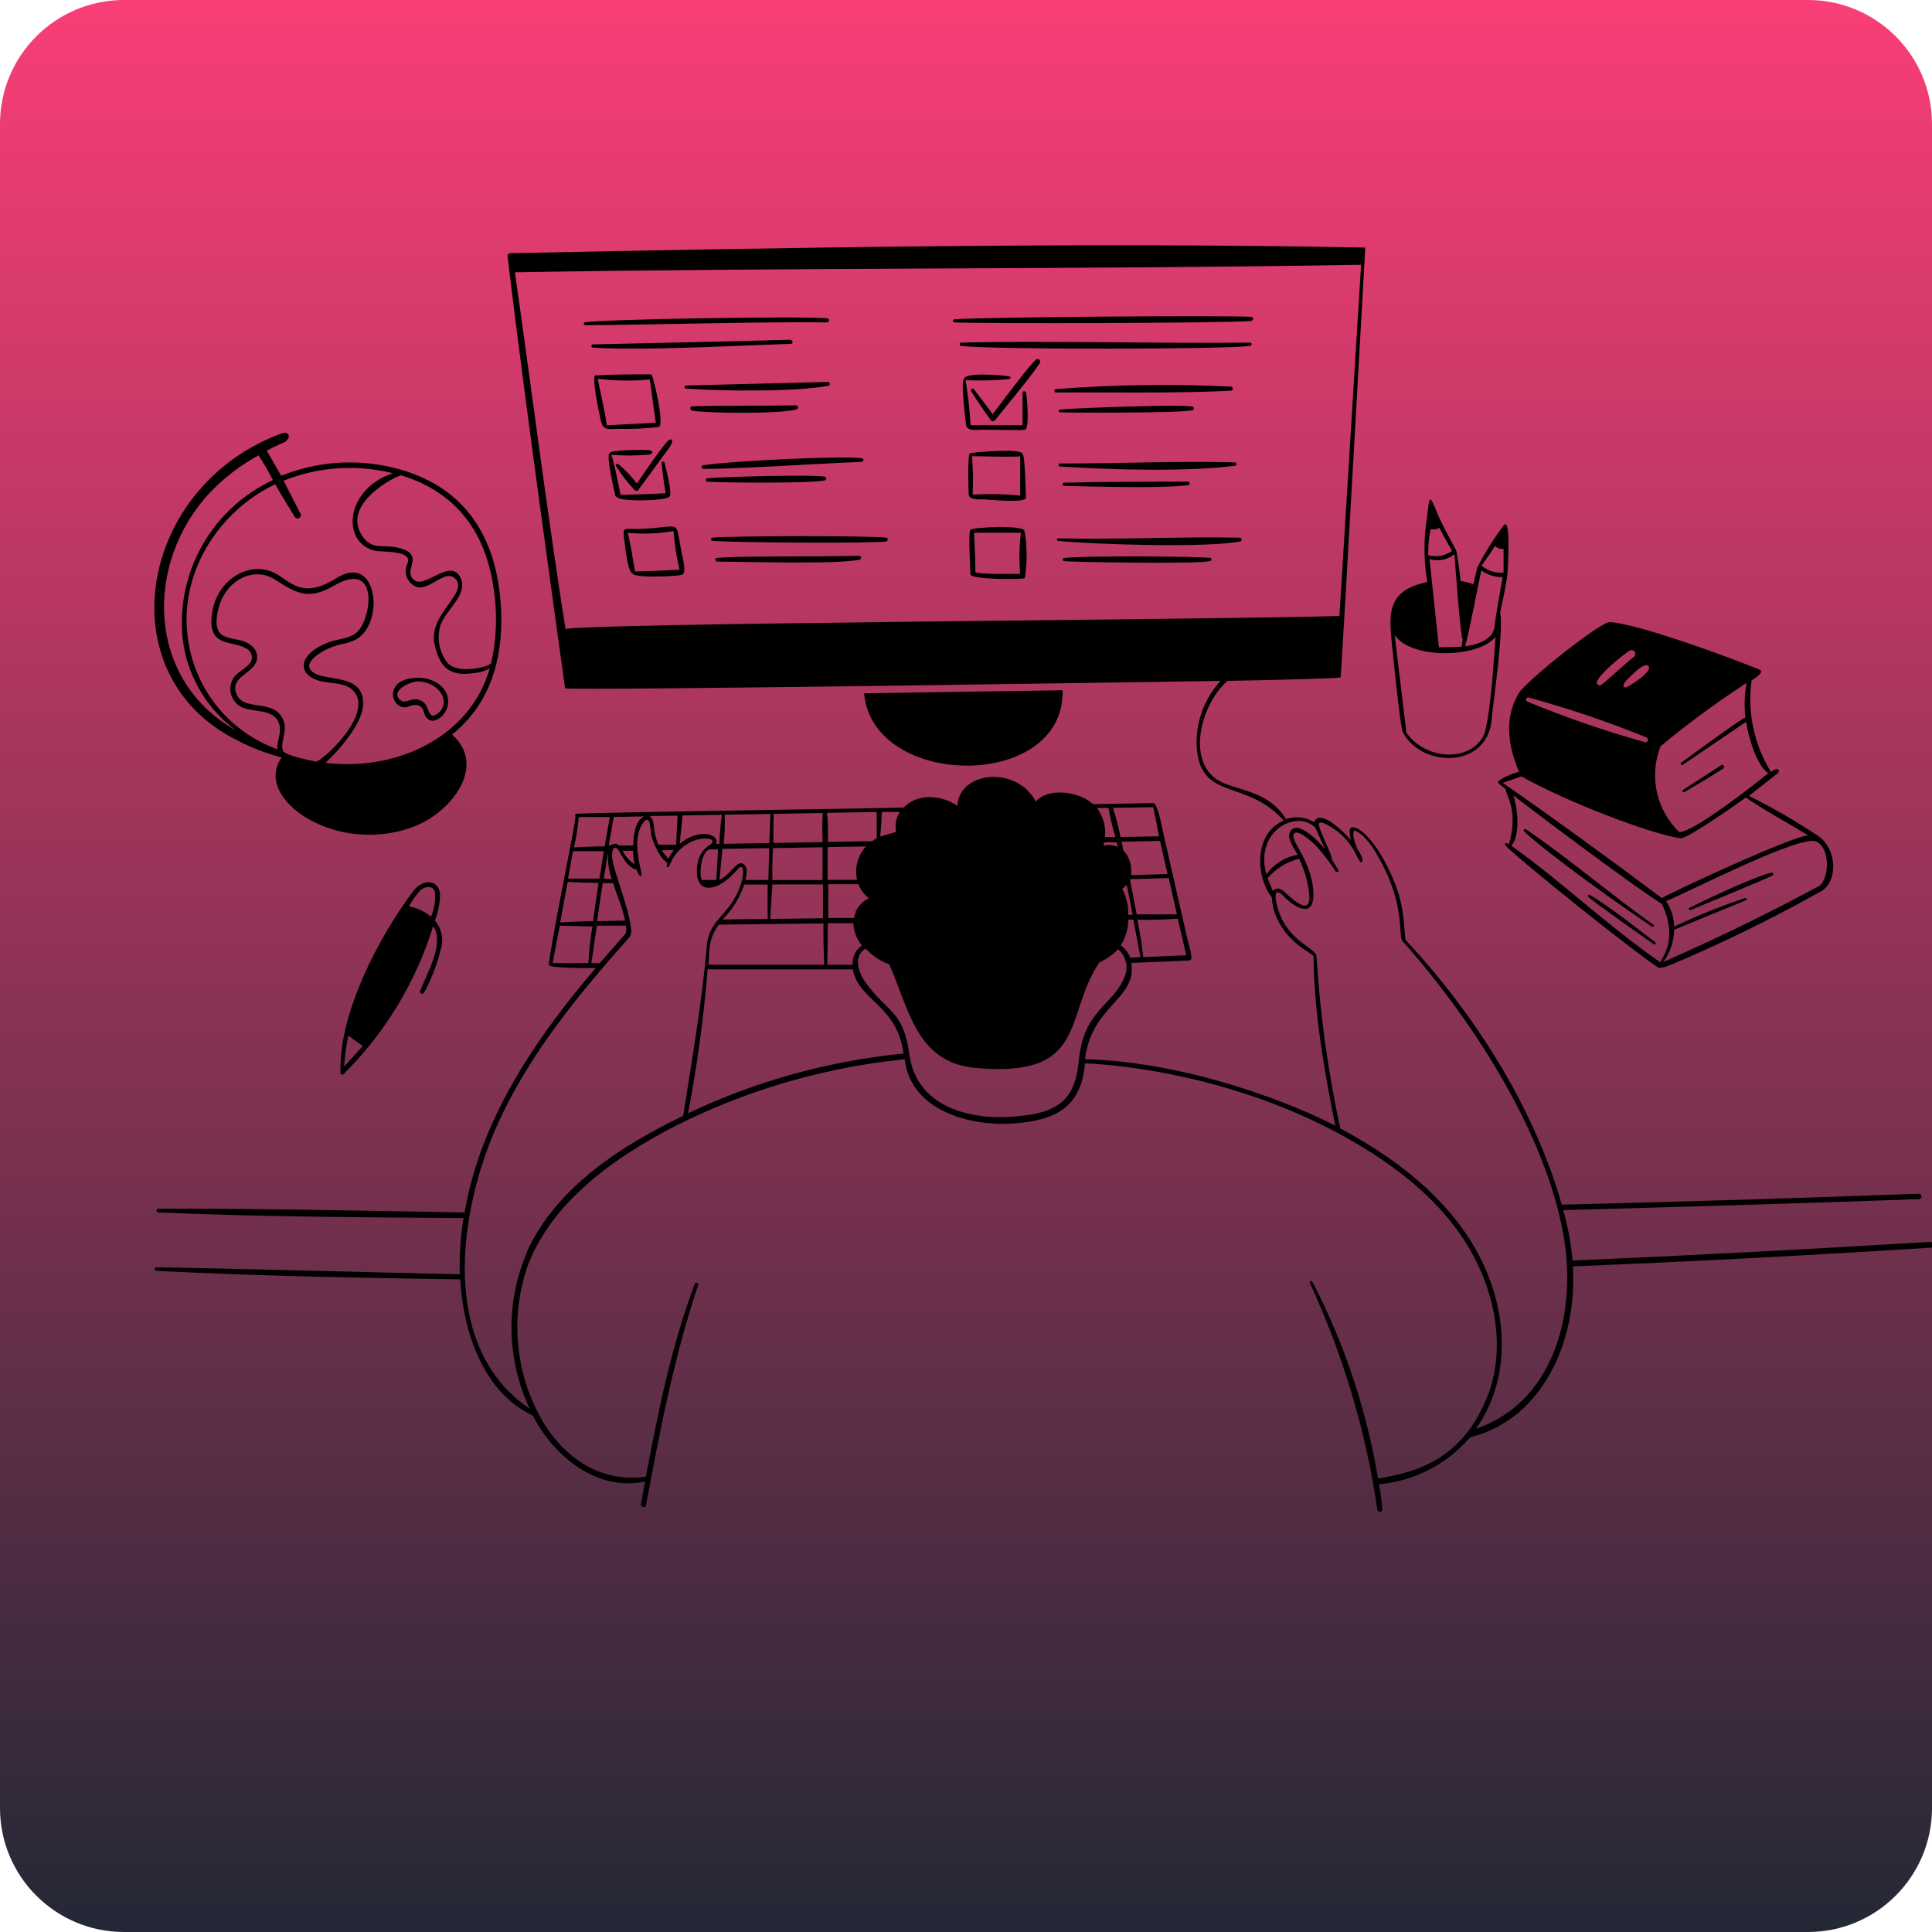 <svg width="701" height="701" viewBox="0 0 701 701" fill="none" xmlns="http://www.w3.org/2000/svg">
<g clip-path="url(#clip0_1159_729)">
<path d="M0 45C0 20.147 20.147 0 45 0H656C680.853 0 701 20.147 701 45V656C701 680.853 680.853 701 656 701H45C20.147 701 0 680.853 0 656V45Z" fill="url(#paint0_linear_1159_729)"/>
<path d="M321.573 195.076C316.069 194.363 267.217 194.363 258.452 195.076C258.302 195.109 258.169 195.197 258.081 195.323C257.993 195.449 257.956 195.603 257.976 195.756C258.008 195.869 258.068 195.973 258.151 196.056C258.235 196.14 258.338 196.2 258.452 196.231C266.334 196.911 315.967 197.216 321.403 196.503C322.184 196.435 322.422 195.178 321.573 195.076ZM551.057 280.075C550.377 280.075 541.646 283.167 543.956 284.424L546.403 286.462C545.859 287.685 551.193 293.256 547.524 306.37C545.995 305.317 545.961 306.37 546.165 306.71C551.838 312.553 592.367 344.996 601.404 350.874C602.219 352.063 607.383 349.515 608.198 349.243C626.147 341.591 643.669 332.972 660.686 323.424C666.903 320.027 666.835 307.831 659.293 303.041C651.36 297.765 643.099 292.999 634.561 288.772L645.092 280.517C645.84 279.939 645.432 277.799 642.579 280.109C636.433 270.18 633.946 258.417 635.546 246.85C635.954 246.612 640.506 243.894 638.502 243.011C628.31 238.765 594.541 226.365 584.146 225.719C580.749 225.481 553.571 247.224 551.023 251.606C545.587 260.677 547.252 271.038 551.227 280.177L551.057 280.075ZM548.339 306.879C551.736 303.176 550.683 293.019 549.052 288.534C553.707 292.271 591.11 320.468 603.001 328.01C609.421 341.599 602.253 348.19 602.491 349.209C582.583 335.382 566.378 319.585 548.339 306.879V306.879ZM659.055 305.351C664.729 308.272 663.438 320.434 659.361 321.861C640.88 331.747 622.603 340.648 603.51 349.039C606.018 345.656 607.386 341.564 607.417 337.353L633.576 326.617C634.051 326.38 633.576 325.734 633.202 325.836C624.419 328.772 615.82 332.232 607.451 336.198C607.385 332.896 606.358 329.684 604.495 326.957C612.479 323.798 653.28 302.633 659.055 305.351V305.351ZM602.423 270.835C612.418 262.558 622.876 254.857 633.746 247.767C632.953 251.898 632.804 256.127 633.304 260.303C631.639 260.847 611.052 275.93 609.999 276.746C609.557 277.086 609.999 277.799 610.542 277.527L633.542 261.9C634.255 266.69 637.143 277.595 641.593 280.551C637.075 284.22 614.721 301.919 609.286 301.919C605.21 297.988 602.39 292.938 601.181 287.406C599.972 281.874 600.428 276.108 602.491 270.835H602.423ZM597.973 241.516C600.351 243.555 590.499 249.296 590.125 249.398C589.004 249.738 588.257 248.583 590.669 246.273C591.892 245.219 596.376 240.259 597.973 241.55V241.516ZM579.458 247.19C581.156 243.793 588.223 238.153 591.212 236.115C591.359 236.012 591.525 235.94 591.701 235.901C591.876 235.863 592.057 235.859 592.234 235.891C592.41 235.922 592.579 235.988 592.73 236.085C592.881 236.182 593.012 236.307 593.115 236.454C593.217 236.602 593.29 236.768 593.328 236.943C593.367 237.118 593.37 237.299 593.339 237.476C593.307 237.653 593.241 237.821 593.144 237.973C593.048 238.124 592.922 238.254 592.775 238.357C590.125 240.395 582.923 247.156 580.918 248.549C580.768 248.632 580.598 248.676 580.426 248.676C580.254 248.676 580.084 248.632 579.933 248.549C579.814 248.494 579.707 248.416 579.618 248.319C579.53 248.223 579.461 248.11 579.417 247.986C579.373 247.863 579.354 247.732 579.361 247.601C579.367 247.47 579.401 247.342 579.458 247.224V247.19ZM554.522 253.067C569.096 257.022 583.414 261.866 597.395 267.573C598.278 268.015 597.973 269.51 596.92 269.306C582.355 265.248 568.049 260.313 554.08 254.528C553.925 254.441 553.804 254.303 553.737 254.138C553.671 253.973 553.663 253.79 553.714 253.62C553.766 253.45 553.874 253.302 554.021 253.201C554.168 253.101 554.344 253.053 554.522 253.067ZM552.008 281.706C568.213 290.844 598.38 302.463 609.761 304.162C612.037 304.501 630.518 291.524 633.542 289.316C635.512 291.252 651.921 300.527 656.1 303.108C650.052 303.414 606.16 323.866 603.001 325.87C584.146 311.771 564.578 297.469 545.247 284.05L552.042 281.706H552.008ZM321.573 195.076H321.607H321.573ZM376.744 130.325C376.537 130.24 376.305 130.24 376.099 130.325C374.094 131.548 362.51 147.311 360.165 150.266C357.923 147.209 355.647 144.185 353.371 141.23C352.929 140.686 352.012 141.23 352.352 141.943C354.628 145.578 357.074 149.077 359.554 152.577C359.962 153.12 360.743 152.848 361.083 152.407C363.223 149.689 376.846 133.246 377.423 131.378C377.448 131.264 377.451 131.146 377.43 131.032C377.409 130.917 377.366 130.808 377.303 130.71C377.24 130.612 377.158 130.527 377.062 130.461C376.966 130.395 376.858 130.349 376.744 130.325V130.325ZM311.959 201.667C291.575 202.074 268.983 201.667 260.219 202.414C260.038 202.414 259.866 202.486 259.738 202.613C259.611 202.741 259.539 202.913 259.539 203.094C259.539 203.274 259.611 203.447 259.738 203.574C259.866 203.701 260.038 203.773 260.219 203.773C270.75 203.773 303.533 204.86 311.959 203.06C312.672 202.89 312.536 201.871 311.959 201.667V201.667ZM312.706 167.524C313.385 167.524 313.589 166.369 312.706 166.267C305.911 165.248 265.145 167.253 255.259 168.781C255.078 168.781 254.906 168.853 254.778 168.98C254.651 169.108 254.579 169.281 254.579 169.461C254.579 169.641 254.651 169.814 254.778 169.941C254.906 170.069 255.078 170.14 255.259 170.14C268.576 170.14 298.845 168.068 312.536 167.592L312.706 167.524ZM299.185 174.319C299.762 174.319 300.068 173.164 299.185 172.96C295.788 172.111 261.815 172.96 256.685 173.538C256.605 173.55 256.527 173.578 256.457 173.621C256.388 173.664 256.327 173.72 256.28 173.787C256.232 173.853 256.199 173.928 256.181 174.008C256.163 174.088 256.161 174.171 256.176 174.251C256.194 174.383 256.253 174.506 256.344 174.604C256.436 174.701 256.555 174.768 256.685 174.795C263.242 175.168 295.176 175.406 299.185 174.319ZM371.614 193.004C373.483 190.286 352.997 191.271 352.114 192.188C351.231 193.106 352.114 207.068 352.114 208.359C352.114 210.364 371.105 210.33 371.852 209.752C372.7 204.224 372.7 198.6 371.852 193.072L371.614 193.004ZM370.153 208.223C368.353 208.223 355.002 208.461 353.915 207.612C353.915 202.822 353.609 198.066 353.439 193.309H370.425C369.814 198.258 369.723 203.256 370.153 208.223V208.223Z" fill="black"/>
<path d="M611.12 287.413C615.876 284.593 620.734 281.842 625.32 278.784C625.966 278.342 625.32 277.187 624.573 277.595L610.61 286.632C610.532 286.709 610.482 286.811 610.47 286.92C610.458 287.029 610.485 287.139 610.545 287.231C610.605 287.324 610.695 287.392 610.8 287.425C610.905 287.458 611.018 287.454 611.12 287.413ZM576.876 324.715C576.468 324.443 575.924 325.089 576.332 325.428C579.729 328.384 596.444 340.07 600.113 342.652C600.588 342.992 600.996 342.211 600.554 341.871C593.42 336.435 584.452 329.267 576.876 324.715V324.715ZM356.802 181.181C358.569 181.181 372.395 182.778 372.26 180.502C372.124 178.226 371.92 165.146 371.037 164.739C370.799 162.462 353.575 164.127 351.978 164.433C350.993 164.433 351.401 177.682 351.468 179.279C351.57 181.589 355.273 181.113 356.802 181.181V181.181ZM370.153 165.52V179.822C364.431 179.234 358.67 179.12 352.929 179.483C353.154 174.828 353.064 170.163 352.657 165.52C355.477 165.52 368.353 165.962 370.153 165.52V165.52ZM599.365 336.13C599.451 336.202 599.559 336.241 599.671 336.241C599.783 336.241 599.891 336.202 599.977 336.13C600.044 336.055 600.081 335.958 600.081 335.858C600.081 335.758 600.044 335.661 599.977 335.586C584.418 324.545 568.96 311.262 553.673 300.9C553.231 300.56 552.551 301.206 552.993 301.648C561.554 309.801 588.29 328.826 599.501 336.3L599.365 336.13ZM642.884 316.629H642.952H642.884ZM372.192 142.385C372.144 142.233 372.04 142.106 371.901 142.029C371.761 141.953 371.597 141.935 371.444 141.977C371.342 142.001 371.247 142.051 371.17 142.123C371.093 142.194 371.035 142.285 371.003 142.385V154.275H352.182C351.852 148.8 351.24 143.346 350.347 137.934C355.661 138.181 360.986 138.045 366.28 137.527C366.4 137.488 366.502 137.41 366.57 137.305C366.638 137.199 366.668 137.074 366.654 136.949C366.635 136.877 366.6 136.809 366.554 136.751C366.507 136.692 366.449 136.644 366.382 136.609C365.125 136.202 349.396 134.843 349.872 137.561C348.309 137.561 350.585 154.547 350.585 154.547C351.401 156.619 354.832 155.906 356.632 155.906C358.433 155.906 370.935 156.212 371.954 155.906C373.585 155.26 372.667 144.389 372.294 142.317L372.192 142.385Z" fill="black"/>
<path d="M700.467 450.583C657.187 453.233 613.894 455.498 570.591 457.377C570.025 451.182 568.888 445.052 567.194 439.066C610.225 437.934 653.257 436.609 696.289 435.091C696.508 435.065 696.713 434.967 696.872 434.814C697.032 434.661 697.137 434.46 697.172 434.242C697.201 433.977 697.125 433.711 696.959 433.501C696.794 433.292 696.554 433.155 696.289 433.121C653.076 434.729 609.874 436.054 566.684 437.096C556.492 401.561 534.988 367.758 509.916 340.988C509.135 331.951 509.101 327.399 505.228 318.328C497.754 301.172 489.499 297.605 489.702 301.682C489.7 302.755 489.872 303.822 490.212 304.841C488.853 303.142 478.865 292.747 476.827 298.352C475.324 297.407 473.627 296.812 471.863 296.612C470.098 296.412 468.312 296.612 466.635 297.197C460.282 287.006 449.649 287.006 442.854 283.608C429.877 276.814 435.856 255.139 445.402 247.054C445.402 247.054 486.407 246.273 486.441 245.763C487.188 236.149 495.376 89.829 495.376 89.829C394.342 87.825 285.63 89.829 185.343 91.868C184.664 91.868 184.086 92.309 184.154 92.921C190.201 144.389 205.047 249.738 205.047 249.738C207.493 250.723 429.571 247.258 442.854 247.054C437.174 253.25 434.064 261.376 434.157 269.781C434.837 291.184 451.857 282.079 465.786 297.741C456.749 301.614 455.594 313.062 458.991 321.25C459.609 322.819 460.443 324.295 461.471 325.632C461.614 328.825 462.523 331.936 464.121 334.703C468.47 342.958 476.215 345.812 476.623 347.035C476.623 366.263 480.666 389.704 484.505 408.457C471.561 401.663 433.172 385.458 393.696 384.303C395.938 364.836 412.755 362.39 410.445 349.379C417.477 349.107 424.509 348.835 431.542 348.496C433.308 348.496 431.372 343.06 431.168 342.143C428.314 329.573 425.449 317.026 422.573 304.501C422.131 302.803 420.161 291.388 418.496 291.388L396.584 291.796C391.76 287.209 380.447 285.511 375.827 290.844C369.032 277.765 348.037 279.667 347.358 292.373C341.616 288.466 333.089 287.685 327.892 292.985C327.348 293.222 224.581 294.615 209.294 295.227H209.022C208.857 295.332 208.739 295.497 208.695 295.688C208.65 295.878 208.682 296.079 208.784 296.246C209.056 298.013 200.189 339.935 199.136 350.024C199.136 351.451 214.525 351.247 216.122 351.247C194.176 376.965 174.438 405.977 168.561 439.916C131.531 439.338 94.501 438.421 57.471 438.557C57.291 438.557 57.118 438.628 56.99 438.756C56.863 438.883 56.791 439.056 56.791 439.236C56.791 439.416 56.863 439.589 56.99 439.716C57.118 439.844 57.291 439.916 57.471 439.916C94.331 441.512 131.293 441.682 168.187 441.954C167.088 448.69 166.633 455.515 166.828 462.337C130.138 461.59 93.448 460.435 56.791 459.823C55.976 459.823 55.84 461.114 56.791 461.114C93.482 462.983 130.24 463.662 166.998 464.206C167.949 482.653 175.219 505.278 193.293 513.568C200.733 528.176 216.496 541.323 234.06 537.552C233.55 540.202 233.074 542.92 232.565 545.638C232.361 546.861 234.196 547.37 234.399 546.147C239.393 519.241 244.591 492.199 253.322 466.244C253.594 465.429 252.371 465.123 252.065 465.904C243.572 488.462 238.782 512.175 234.365 535.786C216.394 538.402 202.058 526.953 194.618 511.461C190.615 503.276 188.3 494.369 187.809 485.27C187.319 476.171 188.664 467.067 191.764 458.498C201.038 434.718 225.736 417.731 249.993 406.113C274.656 394.425 301.143 387.059 328.299 384.337C330.236 402.478 351.095 408.627 366.994 407.676C382.893 406.724 392.303 401.866 393.662 385.831C393.866 385.831 451.042 387.088 500.404 420.076C514.91 429.758 528.091 442.192 535.803 457.989C543.345 473.242 545.995 491.961 539.2 507.86C529.484 531.03 511.75 534.393 499.996 536.465C495.84 511.589 487.816 487.517 476.215 465.123C475.91 464.546 474.958 464.919 475.264 465.531C487.362 491.618 495.613 519.322 499.758 547.778C499.758 548.661 501.525 548.899 501.525 547.778C501.387 544.668 500.978 541.576 500.302 538.538C513.114 537.435 524.976 531.333 533.323 521.551C560.501 514.757 572.357 485.371 570.693 459.484C614.087 457.717 657.436 455.452 700.739 452.689C701.928 452.247 701.487 450.583 700.467 450.583V450.583ZM205.183 228.267C198.389 185.054 192.987 142.045 186.838 98.798C288.755 97.031 393.323 97.779 493.847 96.08L485.999 223.511C443.568 224.802 210.653 226.127 205.183 228.267ZM410.037 347.476C409.415 345.665 408.223 344.104 406.64 343.026C408.401 340.225 409.353 336.992 409.391 333.684H411.226L413.774 347.273L410.037 347.476ZM407.183 322.575C407.765 322.106 408.299 321.583 408.78 321.012C409.595 324.647 410.275 328.282 410.954 331.917H409.324C409.49 328.665 408.749 325.43 407.183 322.575V322.575ZM430.42 346.593L414.793 347.273C414.385 342.686 413.502 338.168 412.687 333.684C417.571 333.846 422.46 333.721 427.329 333.31C428.348 337.692 429.401 342.177 430.42 346.593ZM427.023 331.747H412.415L409.969 319.008L424.068 318.6L427.023 331.747ZM423.626 317.139L410.343 317.547C410.598 315.936 410.483 314.288 410.006 312.728C409.529 311.168 408.703 309.737 407.591 308.544C407.387 307.525 407.183 306.472 406.911 305.419L420.908 305.113L423.626 317.139ZM418.428 292.883C419.176 296.28 419.855 299.915 420.534 303.448L406.572 303.686C405.859 300.114 404.94 296.586 403.82 293.121L418.428 292.883ZM405.587 307.287C403.933 306.535 402.064 306.403 400.321 306.913C400.477 306.493 400.601 306.061 400.695 305.622H405.179L405.587 307.287ZM402.189 293.155C402.826 296.721 403.666 300.249 404.703 303.72H400.932C401.321 299.956 400.278 296.184 398.011 293.155H402.189ZM319.942 294.615H326.499C325.114 296.756 324.626 299.355 325.14 301.851L319.364 303.516C319.636 300.594 319.942 297.333 319.942 294.615V294.615ZM318.107 294.615V304.094C317.532 304.436 316.976 304.81 316.443 305.215L300.374 305.487C300.522 301.962 300.42 298.431 300.068 294.921L318.107 294.615ZM310.973 319.245H300.272V307.355L314.201 307.117C312.727 308.73 311.665 310.675 311.103 312.786C310.541 314.898 310.497 317.113 310.973 319.245V319.245ZM300.34 334.975H309.614C309.746 337.939 310.843 340.778 312.74 343.06C311.619 343.835 310.717 344.887 310.122 346.113C309.527 347.339 309.258 348.698 309.343 350.058H300.17C300.272 344.962 300.34 339.969 300.34 334.975ZM310.532 330.864C310.234 331.573 310.017 332.314 309.886 333.072H300.51V320.808H311.483C312.221 322.836 313.545 324.598 315.288 325.87C313.165 326.969 311.45 328.719 310.396 330.864H310.532ZM299.151 350.024H257.059C257.501 344.181 257.059 340.512 260.83 335.484L298.777 335.043C298.743 340.036 298.845 345.03 299.015 350.024H299.151ZM262.223 333.616C265.758 330.042 268.43 325.708 270.036 320.944H278.53V333.412L262.223 333.616ZM280.704 295.295L298.505 294.989C298.314 298.508 298.314 302.035 298.505 305.554L280.602 305.86C280.602 302.361 280.636 298.828 280.704 295.295ZM280.466 307.729L298.437 307.423V319.313H280.228C280.228 315.44 280.228 311.602 280.466 307.729V307.729ZM280.228 320.91H298.607V333.174L279.481 333.412C279.753 329.233 279.956 325.191 280.228 320.91V320.91ZM263.242 295.601L279.515 295.329L279.141 305.894L262.563 306.166C262.966 302.66 263.091 299.127 262.936 295.601H263.242ZM262.427 308L279.107 307.729L278.801 319.279H270.478C270.886 317.411 271.633 314.353 269.425 313.334C267.217 312.315 265.11 317.411 261.034 319.245C261.407 315.508 261.747 311.771 262.121 308.034L262.427 308ZM247.886 295.872L261.917 295.635C261.432 299.138 261.125 302.665 261 306.2H259.845C261.306 302.633 253.424 300.323 246.629 306.2C246.731 304.467 247.683 297.027 247.581 295.872H247.886ZM260.558 308.204C260.32 311.907 260.117 315.576 259.879 319.279H254.579C253.56 316.29 254.579 309.257 257.297 308.204H260.49H260.558ZM245.848 295.974L245.305 306.506H238.952C236.438 301.274 238.034 297.299 235.554 296.042L245.848 295.974ZM244.489 308.408C243.706 309.389 243.044 310.461 242.519 311.602L240.005 308.51L244.489 308.408ZM222.781 296.416L233.686 296.212C230.289 297.843 229.779 303.618 229.779 306.777H224.649C222.917 305.283 222.169 306.777 220.878 306.777L222.713 296.212L222.781 296.416ZM230.323 313.674C228.437 312.416 226.905 310.697 225.872 308.68H229.711C229.752 310.354 229.911 312.023 230.187 313.674H230.323ZM219.078 318.77L220.708 308.782C220.368 312.23 220.797 315.711 221.965 318.974L219.078 318.77ZM222.475 320.434C223.868 325.089 225.872 329.335 226.823 334.023L216.632 334.227L218.67 320.4L222.475 320.434ZM210.143 296.45H221.286C220.641 299.847 220.029 303.516 219.417 307.083C215.714 307.083 211.978 307.287 208.275 307.457C209.075 303.826 209.653 300.151 210.007 296.45H210.143ZM208.037 308.85H219.078C218.568 312.247 218.025 315.644 217.481 318.804H206.1C206.678 315.406 207.289 312.111 207.901 308.85H208.037ZM205.964 319.993C209.701 320.197 213.438 320.298 217.175 320.366C216.53 324.953 215.782 329.607 215.171 334.227C211.196 334.227 207.221 334.499 203.247 334.669C204.164 329.777 205.047 324.885 205.964 319.993V319.993ZM213.608 349.447H200.495C201.344 344.895 202.227 340.376 203.145 335.858L214.933 336.164C214.216 340.563 213.729 344.997 213.472 349.447H213.608ZM214.559 349.447L216.564 335.858H227.129C227.231 336.761 227.231 337.673 227.129 338.576L217.583 349.481L214.559 349.447ZM191.424 453.844C187.451 462.898 185.464 472.698 185.599 482.585C185.734 492.471 187.987 502.214 192.206 511.156C159.32 488.938 166.319 439.814 180.315 408.423C191.764 382.706 209.905 360.862 228.488 339.901C231.206 336.809 222.407 316.12 222.101 311.058C221.897 307.287 223.46 306.506 224.853 309.189C226.246 311.873 228.25 314.931 231.002 315.576C232.089 318.77 232.939 317.751 232.803 317.241C231.648 311.636 229.643 303.652 233.38 298.488C236.098 294.887 235.996 301.512 236.268 302.803C236.913 305.894 239.665 311.873 242.145 312.994C241.296 315.406 242.723 314.557 242.825 314.251C247.649 301.58 262.393 303.38 257.637 306.506C256.382 307.254 255.317 308.28 254.522 309.506C253.727 310.731 253.223 312.122 253.05 313.572C251.318 325.564 260.762 323.764 267.624 315.406C270.478 312.009 270.614 319.313 266.096 326.685C262.257 332.936 257.059 335.178 256.447 343.366C254.749 363.376 250.638 387.258 247.886 404.856C225.329 415.761 202.261 430.505 191.288 453.878L191.424 453.844ZM249.653 403.939C252.97 386.665 255.34 369.222 256.753 351.689H309.445C311.415 363.07 325.547 364.599 327.824 382.264C300.71 384.915 274.261 392.249 249.653 403.939V403.939ZM393.085 376.523C392.239 379.195 391.692 381.952 391.454 384.744C390.095 399.149 383.98 403.939 367.979 405.128C350.993 406.521 332.58 401.153 329.998 382.842C327.722 366.535 322.49 367.962 314.099 356.547C311.585 353.15 309.343 346.831 314.099 344.181C316.435 346.748 319.362 348.707 322.626 349.888C329.964 366.365 332.444 385.356 353.779 387.462C395.021 391.301 385.781 368.845 398.86 349.243C401.403 348.067 403.706 346.432 405.654 344.419C407.138 345.659 408.161 347.361 408.562 349.252C408.962 351.143 408.716 353.114 407.863 354.848C404.533 362.9 396.516 365.957 393.085 376.523V376.523ZM477.268 300.323C478.423 302.905 479.613 305.453 480.666 308.034C479.001 305.894 470.848 296.993 468.13 301.75C466.737 304.23 469.659 307.933 470.848 310.141C466.288 310.948 462.213 313.478 459.467 317.207C455.118 301.41 470.474 293.528 477.268 300.323ZM461.913 323.458C461.267 321.861 460.588 320.231 459.909 318.634C462.89 315.143 466.896 312.682 471.357 311.602C473.268 315.547 474.508 319.784 475.026 324.137C475.943 332.834 469.285 326.617 466.058 323.628C464.801 322.337 462.694 321.793 461.743 323.458H461.913ZM535.463 518.494C546.708 502.731 547.184 482.381 540.661 464.579C531.421 439.406 509.44 421.774 486.305 409.442C481.857 388.899 478.972 368.048 477.676 347.069C477.676 343.875 466.873 341.701 463.51 329.165C462.898 326.889 461.641 320.91 465.752 325.191C469.862 329.471 476.861 333.412 476.555 324.035C476.147 312.926 468.605 305.52 469.285 303.007C470.134 299.847 476.419 305.792 477.438 306.811C480.094 309.733 482.503 312.869 484.64 316.188C485.014 316.731 485.931 316.188 485.592 315.678C484.799 314.319 483.984 312.96 483.146 311.602C483.689 310.446 477.574 299.643 478.661 298.624C479.748 297.605 484.64 301.138 485.728 302.021C491.401 306.947 491.673 310.243 493.609 312.791C493.697 312.822 493.793 312.822 493.881 312.791C494.002 312.8 494.122 312.764 494.217 312.688C494.311 312.612 494.374 312.503 494.391 312.383C494.187 310.209 492.93 308.986 492.318 307.491C491.707 305.996 490.45 302.633 491.299 301.444C491.707 301.104 494.051 302.837 494.323 303.108C496.564 305.255 498.435 307.758 499.86 310.514C510.256 328.282 507.13 339.731 508.897 341.463C534.682 370.51 562.234 413.043 567.805 451.432C571.576 478.067 563.185 509.117 535.293 518.494H535.463Z" fill="black"/>
<path d="M289.061 148.534C289.843 148.296 289.537 147.175 288.823 147.073C276.457 147.311 263.31 147.073 251.114 147.413C250.163 147.413 250.299 148.873 251.114 149.009C257.365 150.029 283.626 150.198 289.061 148.534ZM613.396 330.218C618.016 328.214 640.574 319.109 643.258 317.581C643.309 317.536 643.349 317.481 643.377 317.42C643.405 317.358 643.419 317.291 643.419 317.224C643.419 317.157 643.405 317.09 643.377 317.028C643.349 316.967 643.309 316.912 643.258 316.867C643.203 316.785 643.126 316.719 643.036 316.677C642.946 316.635 642.847 316.619 642.748 316.629C637.041 317.819 618.56 326.617 612.819 329.471C612.513 329.709 612.921 330.422 613.396 330.218V330.218ZM385.543 250.451L313.521 251.538C316.613 286.462 386.46 287.005 385.543 250.451ZM385.543 175.712C385.543 175.859 385.599 176.001 385.7 176.109C385.801 176.216 385.939 176.281 386.086 176.289C397.603 176.561 421.961 177.274 431.168 176.017C431.915 176.017 431.678 174.761 431.168 174.761C418.156 174.761 399.37 174.761 386.256 175.134C386.17 175.113 386.08 175.113 385.993 175.132C385.907 175.152 385.826 175.191 385.757 175.247C385.688 175.302 385.633 175.373 385.596 175.454C385.558 175.535 385.54 175.623 385.543 175.712V175.712ZM287.023 124.753C287.974 124.753 287.566 123.394 286.785 123.258C263.378 123.938 237.899 124.447 215.069 124.957C214.993 124.969 214.92 124.997 214.854 125.038C214.789 125.079 214.732 125.133 214.688 125.196C214.643 125.259 214.612 125.331 214.596 125.407C214.58 125.482 214.579 125.56 214.594 125.636C214.613 125.755 214.67 125.865 214.755 125.951C214.84 126.036 214.95 126.092 215.069 126.112C231.682 127.301 265.45 125.5 287.023 124.753V124.753ZM300.102 116.973C300.884 116.973 301.121 115.614 300.102 115.513C292.492 114.595 217.447 115.818 212.215 116.973C211.706 116.973 211.74 117.993 212.215 117.993C231.478 117.959 277.646 116.634 300.102 116.973ZM152.424 359.639V359.605V359.639ZM153.851 360.216C156.468 355.375 158.476 350.229 159.83 344.895C160.462 343.061 160.607 341.095 160.25 339.189C159.892 337.283 159.045 335.503 157.792 334.023C159.025 330.921 159.659 327.612 159.66 324.273C158.981 318.736 153.103 319.075 149.944 323.322C137.204 340.308 123.14 367.486 123.547 388.379C123.31 389.364 123.819 390.486 124.702 389.67C139.785 374.727 150.942 356.288 157.18 335.994C161.427 342.313 154.87 353.218 152.424 359.605C152.118 360.454 153.409 360.963 153.851 360.216V360.216ZM124.838 386.986C125.088 383.217 125.61 379.47 126.401 375.775L131.633 379.546C129.425 381.992 127.148 384.54 124.838 386.986ZM156.399 332.63C154.098 330.7 151.335 329.4 148.381 328.86C149.516 326.786 150.884 324.848 152.458 323.084C153.987 321.657 156.908 321.08 157.792 323.492C158.091 326.584 157.613 329.703 156.399 332.563V332.63ZM242.859 159.575C241.364 160.186 232.667 173.164 231.07 175.44C229.093 172.813 226.813 170.43 224.276 168.34C224.134 168.274 223.973 168.262 223.823 168.306C223.673 168.349 223.544 168.446 223.46 168.578C223.411 168.709 223.411 168.854 223.46 168.985C225.398 172.157 227.676 175.108 230.255 177.784C230.347 177.886 230.46 177.968 230.586 178.023C230.712 178.079 230.848 178.108 230.985 178.108C231.123 178.108 231.259 178.079 231.385 178.023C231.511 177.968 231.623 177.886 231.716 177.784V177.614L242.859 162.395C244.421 160.186 243.98 158.997 242.859 159.575ZM446.693 141.739C447.407 141.739 447.543 140.38 446.693 140.278C425.497 139.224 404.254 139.531 383.097 141.196C382.383 141.196 382.451 142.453 383.097 142.419C399.132 142.283 429.198 142.792 446.693 141.739Z" fill="black"/>
<path d="M242.859 180.162C244.218 179.619 241.5 169.495 241.126 167.898C241.115 167.827 241.09 167.758 241.052 167.697C241.015 167.635 240.965 167.581 240.907 167.539C240.848 167.496 240.782 167.465 240.712 167.448C240.642 167.431 240.569 167.428 240.498 167.439C240.426 167.451 240.358 167.476 240.296 167.513C240.234 167.551 240.181 167.6 240.138 167.659C240.095 167.717 240.065 167.783 240.048 167.853C240.031 167.924 240.028 167.997 240.039 168.068C240.447 171.703 240.854 175.372 241.534 178.939C235.86 179.381 230.73 179.347 225.193 179.585C224.174 175.168 223.29 169.393 221.796 165.01C226.069 165.37 230.364 165.37 234.637 165.01C237.457 165.01 237.253 163.244 234.841 163.278C233.414 163.278 221.252 163.04 221.252 164.501C219.655 164.501 223.019 178.735 223.223 179.687C223.258 179.856 223.346 180.01 223.474 180.126C223.602 180.242 223.764 180.314 223.936 180.332C224.344 182.099 242.213 181.827 242.859 180.162ZM448.596 168.238C448.566 168.106 448.493 167.987 448.388 167.901C448.284 167.815 448.154 167.766 448.018 167.762C427.431 167.219 405.417 168.204 384.558 168.17C383.946 168.17 383.912 169.189 384.558 169.257C402.835 170.48 431.1 171.227 448.154 168.985C448.308 168.938 448.438 168.835 448.519 168.697C448.601 168.559 448.628 168.395 448.596 168.238V168.238ZM224.412 155.6C229.177 155.733 233.946 155.517 238.68 154.955C241.636 155.702 237.117 137.153 236.574 136.304C236.502 136.144 236.381 136.011 236.228 135.925C236.075 135.84 235.898 135.805 235.724 135.828C232.667 135.828 218.466 135.828 216.462 136.27C214.016 134.299 217.583 151.048 218.093 153.052C219.078 156.415 221.252 155.6 224.412 155.6ZM216.87 137.425C223.138 138.19 229.471 138.281 235.758 137.697L237.933 153.392L220.131 154.309C220.267 153.154 217.277 139.667 216.87 137.425ZM432.493 148.873C432.673 148.873 432.846 148.802 432.973 148.674C433.101 148.547 433.172 148.374 433.172 148.194C433.172 148.014 433.101 147.841 432.973 147.714C432.846 147.586 432.673 147.515 432.493 147.515C428.28 146.665 392.066 147.956 384.558 148.602C383.98 148.602 383.98 149.587 384.558 149.621C388.634 149.791 428.45 149.893 432.493 148.873ZM147.226 256.634C147.872 256.634 152.662 253.916 153.783 258.333C155.346 264.38 161.461 260.745 162.446 256.125C163.703 250.417 158.267 245.933 151.846 245.933C138.801 245.933 141.791 257.246 147.226 256.634ZM151.846 247.258C159.184 247.496 163.703 254.426 159.252 258.503C155.448 261.9 155.855 257.008 154.021 255.105C150.352 251.708 147.43 255.819 145.358 254.086C141.111 250.689 149.231 247.054 151.846 247.258ZM231.41 191.917C226.076 191.917 225.872 191.033 226.552 196.231C226.756 197.692 227.809 208.02 229.575 208.121C229.949 209.752 245.203 209.175 247.139 208.597C249.755 208.597 247.139 200.546 247.139 199.628C244.897 187.806 247.683 191.475 231.41 191.917ZM230.425 207.34C229.575 203.06 228.93 197.386 227.707 193.309C233.269 193.853 238.88 193.647 244.387 192.698C244.733 197.428 245.472 202.121 246.596 206.729C241.296 206.966 235.792 207.238 230.425 207.34ZM453.929 114.969C447.679 114.391 357.652 114.969 346.237 115.852C346.089 115.877 345.957 115.959 345.869 116.079C345.78 116.199 345.741 116.35 345.761 116.498C345.785 116.615 345.843 116.722 345.928 116.807C346.012 116.891 346.12 116.949 346.237 116.973C355.919 117.483 446.999 117.245 453.929 116.464C454.128 116.464 454.318 116.385 454.458 116.245C454.598 116.105 454.677 115.915 454.677 115.716C454.677 115.518 454.598 115.328 454.458 115.188C454.318 115.048 454.128 114.969 453.929 114.969V114.969ZM300.612 139.939C301.393 139.769 301.121 138.716 300.442 138.58L248.838 139.871C248.763 139.879 248.69 139.902 248.625 139.94C248.56 139.977 248.503 140.028 248.458 140.089C248.413 140.15 248.382 140.219 248.365 140.292C248.349 140.366 248.348 140.442 248.362 140.516C248.382 140.635 248.438 140.745 248.524 140.83C248.609 140.916 248.719 140.972 248.838 140.992C261.781 141.943 289.367 142.215 300.612 139.939ZM505.228 235.435C505.466 238.017 508.048 263.768 508.999 265.637C515.793 278.886 540.797 279.226 541.341 259.624C542.292 251.47 545.587 228.063 544.296 222.254C544.67 220.352 546.64 212.062 547.014 207.68C547.014 206.966 548.373 187.568 545.655 190.524C542.028 195.353 538.812 200.478 536.041 205.845C535.565 207.918 535.09 209.956 534.58 211.994C533.077 211.428 531.516 211.029 529.926 210.805C529.926 209.412 528.907 202.618 528.431 199.9C526.087 195.348 523.675 191.271 521.637 186.549C518.749 179.449 518.681 179.313 517.866 187.126C516.504 195.086 516.504 203.219 517.866 211.179C502.476 214.372 504.073 223.443 505.194 235.435H505.228ZM542.394 198.066C542.81 198.468 543.307 198.776 543.852 198.969C544.397 199.162 544.977 199.237 545.553 199.187V207.748C544.122 207.887 542.677 207.736 541.305 207.304C539.934 206.872 538.663 206.168 537.57 205.234C539.234 202.89 540.967 200.478 542.394 198.066ZM537.502 207C539.752 208.6 542.452 209.445 545.213 209.412C544.092 215.731 542.971 222.016 542.088 228.369C540.933 232.514 535.293 234.008 531.624 234.518C533.867 225.549 535.565 215.901 537.502 206.898V207ZM530.707 232.072C530.542 232.925 530.428 233.787 530.368 234.654L522.078 234.858L518.681 202.856C520.217 203.319 521.843 203.401 523.418 203.093C524.993 202.785 526.469 202.097 527.718 201.089C527.718 201.089 529.926 231.562 530.707 231.97V232.072ZM519.089 191.985C519.609 192.12 520.152 192.148 520.684 192.067C521.215 191.985 521.725 191.795 522.18 191.509L526.834 199.866C525.614 200.775 524.2 201.389 522.703 201.661C521.206 201.932 519.667 201.852 518.205 201.429C518.147 198.224 518.443 195.022 519.089 191.883V191.985ZM542.632 231.121C542.02 239.682 540.933 257.755 538.725 265.841C534.818 276.338 517.798 276.508 510.29 265.841C508.863 254.052 507.436 242.06 506.043 230.441C512.396 239.648 537.094 238.527 542.632 231.019V231.121Z" fill="black"/>
<path d="M85.94 268.558C91.111 271.259 96.569 273.367 102.213 274.843C91.375 289.757 122.392 311.024 150.759 299.677C163.771 294.479 176.782 277.969 164.042 266.52C177.631 255.547 182.422 239.716 181.844 222.356C180.961 195.586 169.138 175.882 142.062 169.529C128.723 166.407 114.744 167.487 102.043 172.62L96.777 163.516C98.442 162.632 100.174 161.783 101.873 161.036C106.357 159.507 104.998 156.212 102.349 157.197C50.303 176.187 38.276 244.642 85.94 268.558ZM102.62 272.465C101.669 269.068 104.217 265.671 103.028 261.968C100.31 253.169 88.929 258.265 86.042 252.32C82.882 245.831 91.308 244.71 93.006 240.056C93.306 239.241 93.383 238.36 93.228 237.506C93.072 236.652 92.691 235.854 92.123 235.198C87.231 229.083 75.918 235.537 79.145 221.269C81.591 210.5 91.987 205.404 99.529 210.16C107.071 214.916 111.589 218.109 121.135 212.538C137.034 203.195 135.064 222.73 130.206 228.641C127.624 231.834 122.936 231.664 119.335 233.023C107.58 237.44 107.648 245.355 116.957 247.292C120.558 248.039 125.178 247.699 127.998 250.417C135.642 257.857 119.844 273.756 114.85 276.372C112.167 275.829 103.979 274.232 102.62 272.465V272.465ZM145.731 172.518C165.741 178.735 176.307 193.208 179.16 213.897C180.517 222.826 180.182 231.93 178.175 240.735C177.36 241.856 165.877 245.016 162.174 240.259C160.744 238.337 159.79 236.104 159.388 233.742C158.987 231.38 159.15 228.957 159.864 226.67C162.072 220.963 169.58 215.935 167.27 210.092C164.076 202.006 154.734 213.048 150.793 210.771C144.882 207.374 155.957 200.851 143.319 198.507C138.665 197.658 134.86 199.56 131.429 194.431C123.581 182.676 143.999 172.484 145.731 172.416V172.518ZM106.969 187.568C107.115 187.8 107.337 187.974 107.597 188.06C107.857 188.147 108.139 188.141 108.396 188.044C108.69 187.923 108.925 187.692 109.052 187.4C109.179 187.108 109.187 186.779 109.075 186.481L102.892 174.421C115.493 169.368 129.366 168.417 142.538 171.703C125.552 177.308 123.547 196.469 135.743 199.764C138.325 200.478 149.876 199.459 147.872 204.385C147.465 205.184 147.237 206.062 147.203 206.958C147.169 207.854 147.331 208.747 147.677 209.574C148.023 210.401 148.544 211.144 149.206 211.749C149.867 212.355 150.652 212.81 151.507 213.081C156.263 213.931 161.359 206.763 164.858 209.684C170.973 214.78 155.006 222.662 157.724 234.009C159.762 242.705 163.363 245.457 172.196 244.2C174.131 244.034 176.007 243.455 177.699 242.502C170.395 268.083 143.081 279.871 118.112 276.78C123.14 272.16 130.953 262.987 131.701 256.396C132.856 244.71 119.437 247.054 114.511 244.472C107.716 241.075 117.432 235.164 123.649 233.805C125.686 233.469 127.658 232.816 129.493 231.868C139.684 225.617 136.865 200.478 122.087 209.752C109.449 217.668 105.542 210.941 99.665 207.918C90.254 203.128 77.345 210.669 76.699 224.904C76.326 234.586 84.309 232.514 88.963 235.096C89.797 235.409 90.494 236.007 90.929 236.784C91.365 237.561 91.51 238.468 91.341 239.342C90.254 242.739 85.328 243.419 83.969 247.53C83.432 249.133 83.452 250.871 84.025 252.461C84.599 254.052 85.692 255.403 87.129 256.294C91.579 258.876 99.461 256.634 101.329 262.783C102.247 265.773 100.446 268.83 100.65 271.854C91.982 268.739 84.35 263.278 78.603 256.08C72.857 248.882 69.222 240.229 68.104 231.087C65.047 207.986 79.145 185.53 99.868 175.712C102.009 179.653 104.693 183.729 106.969 187.568V187.568ZM76.394 178.498C81.493 173.209 87.37 168.73 93.821 165.214C95.715 168.119 97.45 171.125 99.019 174.217C88.357 179.17 79.483 187.294 73.61 197.478C67.737 207.662 65.149 219.411 66.202 231.121C66.91 237.832 69.014 244.322 72.378 250.172C75.742 256.023 80.292 261.105 85.736 265.093C53.258 247.054 51.899 204.52 76.394 178.498ZM438.982 202.448C436.06 201.803 392.371 201.599 386.188 202.448C386.035 202.448 385.888 202.509 385.78 202.617C385.672 202.726 385.611 202.872 385.611 203.026C385.611 203.179 385.672 203.326 385.78 203.434C385.888 203.542 386.035 203.603 386.188 203.603C388.532 203.943 434.191 204.724 438.982 203.603C439.14 203.568 439.282 203.48 439.383 203.353C439.485 203.227 439.54 203.069 439.54 202.907C439.54 202.744 439.485 202.587 439.383 202.46C439.282 202.334 439.14 202.246 438.982 202.21V202.448ZM453.488 124.311C420.704 124.685 378.341 123.564 348.785 124.311C347.969 124.311 348.037 125.467 348.785 125.534C361.185 126.893 443.5 126.791 453.488 125.534C453.585 125.526 453.679 125.498 453.765 125.452C453.851 125.406 453.926 125.343 453.987 125.266C454.047 125.19 454.092 125.102 454.117 125.008C454.142 124.914 454.148 124.816 454.133 124.719C454.079 124.594 453.988 124.489 453.873 124.416C453.758 124.343 453.624 124.307 453.488 124.311V124.311ZM449.853 195.076C429.979 194.634 405.145 195.857 383.98 195.314C383.369 195.314 383.233 196.197 383.98 196.265C396.992 197.556 437.725 198.847 449.989 196.469C450.634 196.299 450.702 195.076 449.853 195.076V195.076Z" fill="black"/>
</g>
<defs>
<linearGradient id="paint0_linear_1159_729" x1="350.5" y1="0" x2="350.5" y2="701" gradientUnits="userSpaceOnUse">
<stop stop-color="#F93E76"/>
<stop offset="1" stop-color="#242836"/>
</linearGradient>
<clipPath id="clip0_1159_729">
<path d="M0 45C0 20.147 20.147 0 45 0H656C680.853 0 701 20.147 701 45V656C701 680.853 680.853 701 656 701H45C20.147 701 0 680.853 0 656V45Z" fill="white"/>
</clipPath>
</defs>
</svg>
